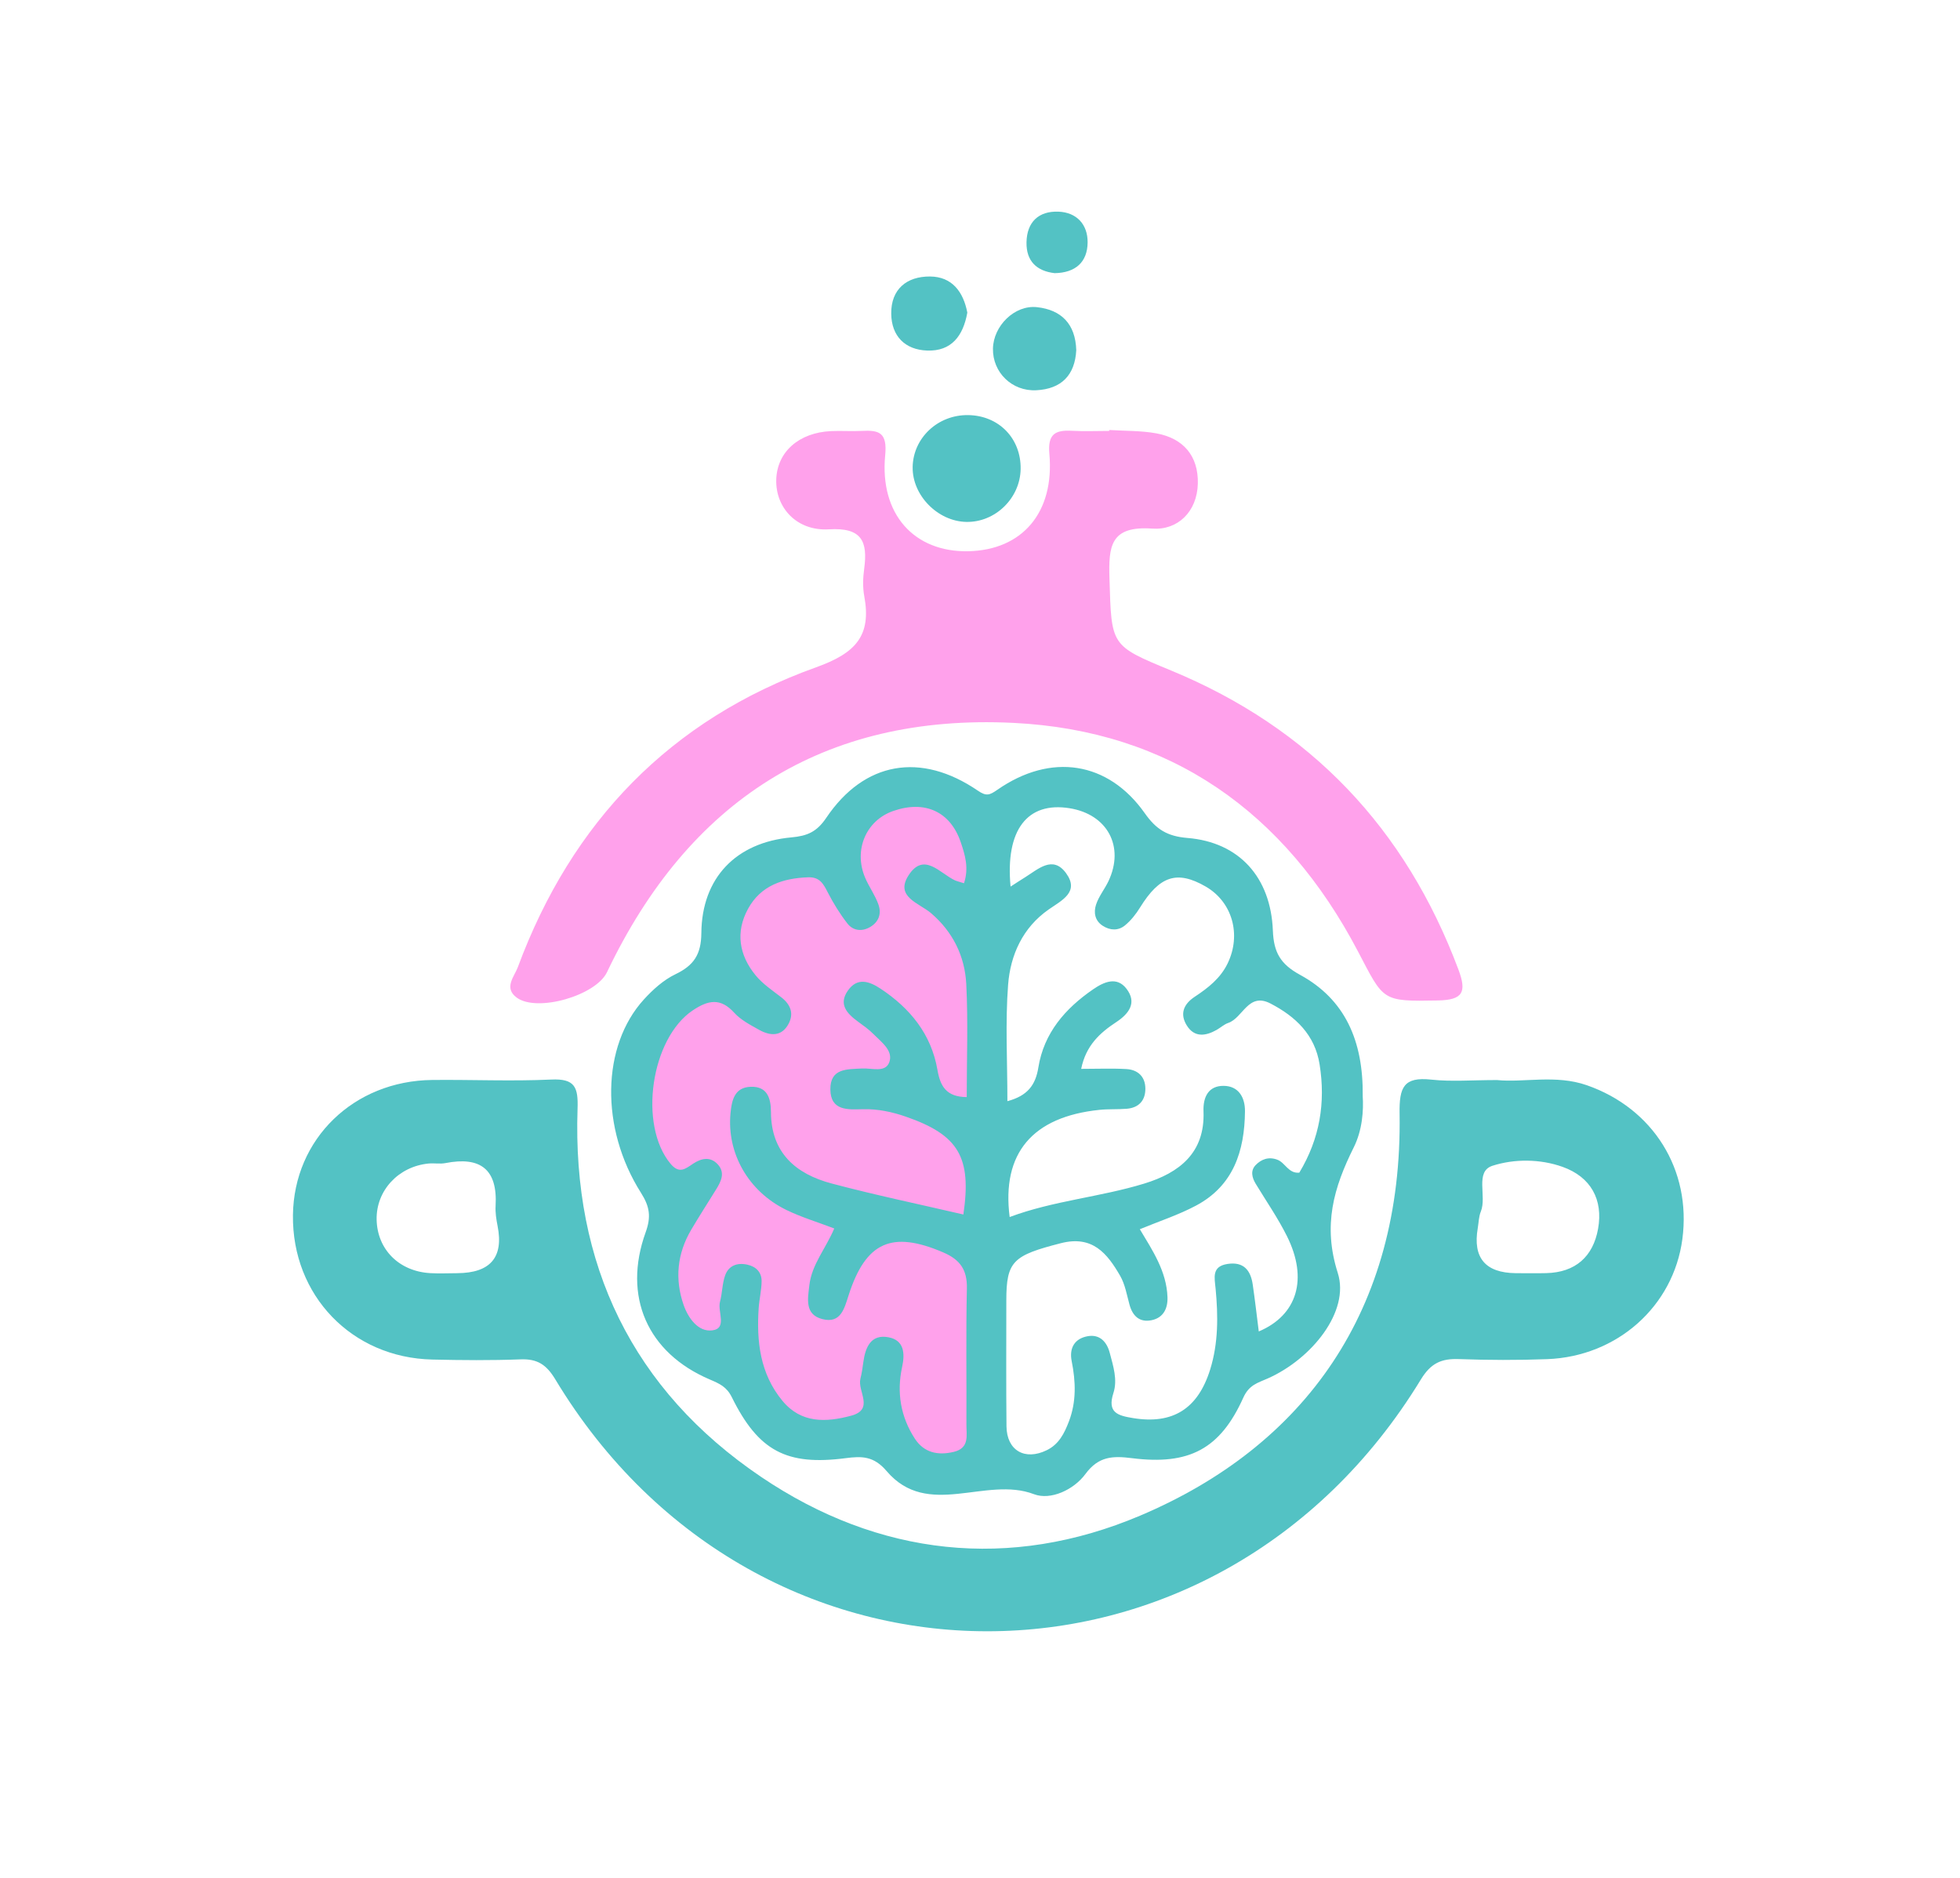 <?xml version="1.0" encoding="UTF-8"?>
<svg id="Camada_1" data-name="Camada 1" xmlns="http://www.w3.org/2000/svg" viewBox="0 0 1311.26 1256.43">
  <defs>
    <style>
      .cls-1 {
        fill: #ffa1eb;
      }

      .cls-1, .cls-2 {
        stroke-width: 0px;
      }

      .cls-2 {
        fill: #53c2c4;
      }
    </style>
  </defs>
  <path class="cls-2" d="M1001.61,722.45c17.86,1.81,39.16-3.8,59.98,3.45,44.37,15.46,70.09,56.55,63.93,102.93-5.96,44.88-43.53,78.54-90.49,80.3-19.68.74-39.43.66-59.11-.04-11.68-.42-18.7,2.74-25.36,13.66-136.95,224.6-443.66,224.51-579.06-.1-5.94-9.86-12-13.81-23.21-13.38-19.68.76-39.42.59-59.12.13-53.84-1.24-93.86-42.92-93.19-96.65.64-50.87,40.63-89.81,93.19-90.36,26.53-.28,53.11.95,79.58-.28,15.88-.74,18.14,5.08,17.64,19.54-3.56,104.08,36.69,188.1,122.88,246.3,78.71,53.15,166.51,62.7,253.5,25.86,110-46.58,175.69-137.31,173.57-268.98-.28-17.55,2.71-24.69,21.23-22.67,13.48,1.47,27.26.29,44.04.29ZM305.95,851.62q33.18-.18,26.94-31.57c-.87-4.41-1.59-9.01-1.33-13.46,1.42-24.52-10.23-33.19-33.58-28.6-3.64.71-7.54-.07-11.27.29-20.2,1.97-35.11,18.12-34.74,37.46.38,19.98,14.99,34.68,35.91,35.86,6.01.34,12.05.05,18.08.03ZM1013.99,851.62c6.82,0,13.65.14,20.47-.03,19.53-.46,31.32-11.06,34.66-29.58,3.54-19.66-4.91-34.75-23.65-41.47-15.14-5.43-32.48-5.44-47-.76-11.97,3.86-3.63,20.43-7.78,30.61-1.4,3.42-1.42,7.41-2.06,11.14q-5.07,29.73,25.36,30.09Z"/>
  <polygon class="cls-1" points="651.52 539.98 651.52 978.45 621.69 978.45 588.13 950.28 541.78 958.5 500.09 923.28 470.74 897.45 443.74 876.32 443.74 808.24 436.41 770.67 421.44 721.83 436.41 679.11 475.44 645.06 483.65 606.32 523.57 569.93 556.44 567.58 596.24 521.8 651.52 539.98"/>
  <path class="cls-2" d="M911.66,733.05c.65,9.65-.2,22.82-5.98,34.41-13.41,26.91-20.85,52.18-10.7,83.99,8.22,25.75-17.4,57.54-46.88,70.61-6.65,2.95-12.45,4.22-16.34,12.87-15.43,34.28-36.16,45.25-74.41,40.44-12.88-1.62-22.39-1.35-31.18,10.58-7.84,10.64-23.37,17.74-34.43,13.51-32.3-12.33-71.06,16.86-98.6-15.48-8.6-10.1-16.59-10.03-27.42-8.62-39.53,5.15-58.34-4.81-76.14-40.8-3.43-6.94-8.18-9.04-14.68-11.81-41.84-17.81-58.44-55.58-42.95-98.5,3.7-10.26,2.8-17.01-3.11-26.35-27.5-43.4-26.35-98.34,1.88-129.32,6.03-6.62,13.17-13.08,21.11-16.89,12.26-5.89,17.26-13.14,17.38-27.56.3-36.87,23.13-60.64,60.19-64,10.64-.97,16.99-3.62,23.39-13.11,25.44-37.72,63.3-44.17,101.38-18.17,5.67,3.87,7.8,3.1,13.03-.54,35.81-24.94,74.13-19.15,98.66,15.64,7.58,10.75,14.92,15.44,28.59,16.56,34.56,2.83,55.71,26.27,57.11,61.95.57,14.45,4.92,22.37,18.17,29.59,29.96,16.32,42.37,43.93,41.94,81ZM842.14,890.6c25.78-10.89,33.08-35.13,18.88-63.67-6.05-12.15-13.86-23.42-20.92-35.07-2.57-4.24-3.64-8.86-.03-12.57,3.8-3.9,8.69-5.75,14.52-3.55,5.24,1.97,7.42,9.37,14.66,8.65,13.75-22.81,17.65-46.89,13.58-72.42-3.15-19.8-15.99-31.97-32.88-40.74-14.88-7.72-18.36,9.65-28.26,13.01-2.79.95-5.13,3.18-7.77,4.67-7.37,4.16-14.84,5.17-19.9-2.91-4.79-7.65-2.37-14.23,5.26-19.27,8.88-5.86,17.22-12.33,22.05-22.36,9.27-19.25,3.1-41.1-14.75-51.39-19.11-11.01-30.75-7.16-43.88,14.05-2.73,4.42-6.12,8.73-10.11,11.98-4.39,3.58-9.79,3.5-14.85.24-5.41-3.48-6.1-9.08-4.5-14.06,1.8-5.62,5.84-10.48,8.39-15.91,10.83-23.05-.76-44.58-26.05-48.66-28.36-4.57-43.07,14.62-39.5,52.41,3.41-2.19,6.49-4.22,9.62-6.16,8.8-5.45,18.63-15.03,27.51-2.81,9.13,12.56-2.74,18.09-11.61,24.27-17.39,12.1-25.64,30.47-27.17,50.37-1.94,25.33-.47,50.92-.47,77.87,13.4-3.57,18.82-10.71,20.7-22.48,3.71-23.12,17.94-39.49,36.66-52.35,7.24-4.98,15.84-8.79,22.29-.4,7.14,9.29,1.87,16.61-6.9,22.39-10.77,7.1-20.2,15.5-23.39,31.23,11.06,0,20.68-.42,30.23.13,7.79.45,12.72,5.16,12.71,13.2,0,7.9-4.45,12.71-12.49,13.36-6.04.49-12.15.1-18.17.72-44.87,4.61-65.59,29.01-60.13,71.69,29.26-10.93,60.47-13.32,90.03-22.37,23.49-7.19,40.72-20.54,39.66-48.26-.38-9.8,3.4-17.17,13.45-17.11,9.82.06,14.38,7.5,14.29,17.07-.26,26.46-7.7,49.67-32.67,62.99-11.8,6.29-24.71,10.48-37.67,15.84,8.43,14.1,17.88,28.07,18.5,45.43.27,7.52-2.71,13.76-10.54,15.41-7.98,1.68-12.75-2.62-14.87-10.36-1.8-6.55-2.96-13.6-6.28-19.35-8.62-14.94-18.48-27.21-39.62-21.79-31.95,8.18-36.51,11.95-36.51,38.35,0,28.04-.18,56.09.11,84.13.17,16.22,12.32,23.15,26.99,15.97,8.16-3.99,11.78-11.38,14.79-19.27,5.05-13.22,4.56-26.67,1.84-40.26-1.8-9,2.14-15.25,10.89-16.73,7.84-1.32,12.61,3.71,14.58,11.19,2.33,8.82,5.32,17.99,2.45,26.82-4.31,13.26,3.09,15.15,13.19,16.8,26.35,4.3,43.33-6.05,51.56-32.59,5.48-17.65,5.34-35.83,3.61-53.98-.71-7.47-2.73-14.91,8.01-16.55,10.68-1.64,15.43,4.19,16.82,13.73,1.52,10.37,2.7,20.8,4.05,31.4ZM644.92,590.82c3.39-10.28.73-18.95-2.22-27.59-6.96-20.39-23.97-28.19-45.25-20.72-18.05,6.33-26.48,26.02-18.72,44.46,2.62,6.24,6.81,11.87,9.01,18.22,2.17,6.28-.03,11.99-6.34,15.29-5.45,2.84-10.95,1.75-14.42-2.69-5.07-6.49-9.47-13.63-13.24-20.96-2.93-5.7-5.35-10.28-13.08-10.01-16.94.61-31.68,5.5-40.2,21.05-8.55,15.59-6,31.01,5.01,44.47,4.7,5.74,11.18,10.1,17.16,14.7,6.3,4.84,8.62,10.91,4.91,17.83-4.57,8.54-12.16,8.16-19.55,4.05-5.93-3.3-12.33-6.61-16.77-11.5-9.19-10.12-17.41-8.49-27.69-1.63-28.05,18.71-36.55,76.61-14.97,102.6,5.93,7.14,10.06,3.36,15.22-.05,5.52-3.65,11.54-4.88,16.48.57,5.01,5.54,2.19,11.27-1.13,16.62-5.58,9.02-11.32,17.93-16.71,27.06-9.41,15.94-11.08,33.05-5.07,50.29,3.03,8.68,9.71,18.22,19.16,17,10.26-1.32,3.41-12.5,5.17-19.09,1.55-5.8,1.46-12.1,3.45-17.7,2.34-6.54,8.05-8.66,14.83-7.17,5.86,1.29,9.6,5.08,9.57,11.02-.03,5.99-1.55,11.97-1.96,17.98-1.51,22.42.92,43.99,15.92,62.11,12.57,15.19,29.22,14.4,45.94,9.93,15.77-4.22,4.07-16.47,6.2-24.75.94-3.66,1.46-7.44,1.97-11.19,1.36-9.95,5.14-18.75,16.85-16.52,10.37,1.98,11.1,10.65,9.08,19.88-3.73,17.06-.99,33.32,8.52,47.94,6.07,9.34,15.39,11.4,26.04,8.83,10.7-2.58,8.42-11.1,8.46-18.29.16-30.32-.37-60.65.31-90.95.28-12.47-4.43-19.28-15.79-24.17-34.28-14.74-51.83-7.16-63.33,28.63-2.84,8.82-5.24,19.17-17.61,15.96-11.97-3.1-9.69-13.71-8.65-22.7,1.61-13.86,11.01-24.56,16.66-37.92-11.11-4.23-21.91-7.47-31.94-12.33-25.57-12.4-40.01-38.02-37.48-64.71.83-8.8,2.71-17.37,13.53-17.73,11.04-.36,13.5,7.57,13.53,16.89.1,27.3,16.63,41.44,40.6,47.8,29.15,7.74,58.72,13.9,88.13,20.74,5.62-38.25-3.1-53.17-38.41-65.42-9.31-3.23-18.88-5.28-28.95-5.01-9.85.27-21.5,1.19-21.62-13.26-.12-14.27,11.26-13.42,21.28-13.98,6.36-.35,15.54,3,18.13-4.18,2.8-7.75-5.2-13.38-10.41-18.68-3.16-3.21-6.93-5.86-10.59-8.54-7.3-5.35-13.14-11.54-6.68-20.73,6.33-9.01,14.34-6.23,21.91-1.21,19.77,13.11,33.88,30.44,37.99,54.26,1.9,10.99,5.92,18.1,19.6,18.22,0-25.65.96-50.66-.31-75.56-.95-18.65-8.93-34.99-23.62-47.52-7.94-6.77-24.35-10.87-14.93-25.35,10.25-15.76,20.85-1.29,30.91,3.41,1.32.62,2.79.91,6.07,1.96Z"/>
  <path class="cls-1" d="M742.1,287.62c10.55.68,21.29.37,31.62,2.27,18.04,3.32,28.04,15.17,27.65,33.45-.41,19.04-13.57,31.44-30.42,30.24-28.2-2-29.36,11.81-28.7,33.53,1.38,44.93.57,44.61,41.15,61.36,93.34,38.52,156.95,105.64,192.33,200.12,5.64,15.07,2.97,20.29-13.68,20.61-37.89.72-36.12.41-53.61-32.92-48.7-92.78-125.07-147.64-230.71-152.76-127.02-6.16-217.17,52.42-271.64,166.77-7.46,15.66-46.59,26.95-60.28,17.09-9.06-6.52-1.67-14.25.58-20.32,35.98-97.18,102.08-165.74,199.63-200.72,26.28-9.43,37.17-20.91,32.16-47.73-1.09-5.86-.84-12.19-.03-18.14,2.49-18.31-1.54-27.76-23.59-26.41-21.5,1.31-35.74-14.46-35.24-33.15.5-18.55,15.05-31.56,36.69-32.55,6.81-.31,13.66.23,20.46-.13,11.75-.63,17.2,1.08,15.73,16.31-3.8,39.47,19.48,64.89,55.52,64.18,36.18-.72,57.83-25.9,54.32-65.14-1.17-13.07,3.72-16.07,15.02-15.43,8.31.47,16.67.09,25.01.09l.04-.61Z"/>
  <path class="cls-2" d="M610.57,312.42c.35-19.53,16.86-35.01,37.07-34.76,20.54.25,35.48,15.54,35.18,36.02-.28,19.58-17.05,35.87-36.44,35.42-19.14-.44-36.14-17.86-35.8-36.68Z"/>
  <path class="cls-2" d="M720.03,234.22c-.86,16.56-9.79,25.96-26.75,26.82-16.28.82-29.24-11.98-28.98-27.78.25-15.26,14.5-29.44,29.48-27.79,16.26,1.79,25.72,11.2,26.25,28.76Z"/>
  <path class="cls-2" d="M647.15,209.11c-2.78,15.54-10.58,25.94-26.84,25.38-14.83-.51-23.89-9.66-24.07-24.6-.2-16.54,10.45-25.02,25.88-24.94,14.9.08,22.38,10.34,25.03,24.16Z"/>
  <path class="cls-2" d="M705.58,182.71c-12.02-1.38-19.05-8.03-18.84-20.57.22-13.59,8.11-21.07,21.37-20.56,12.22.47,19.62,8.6,19.52,20.57-.11,13.23-8.17,20.33-22.05,20.56Z"/>
</svg>